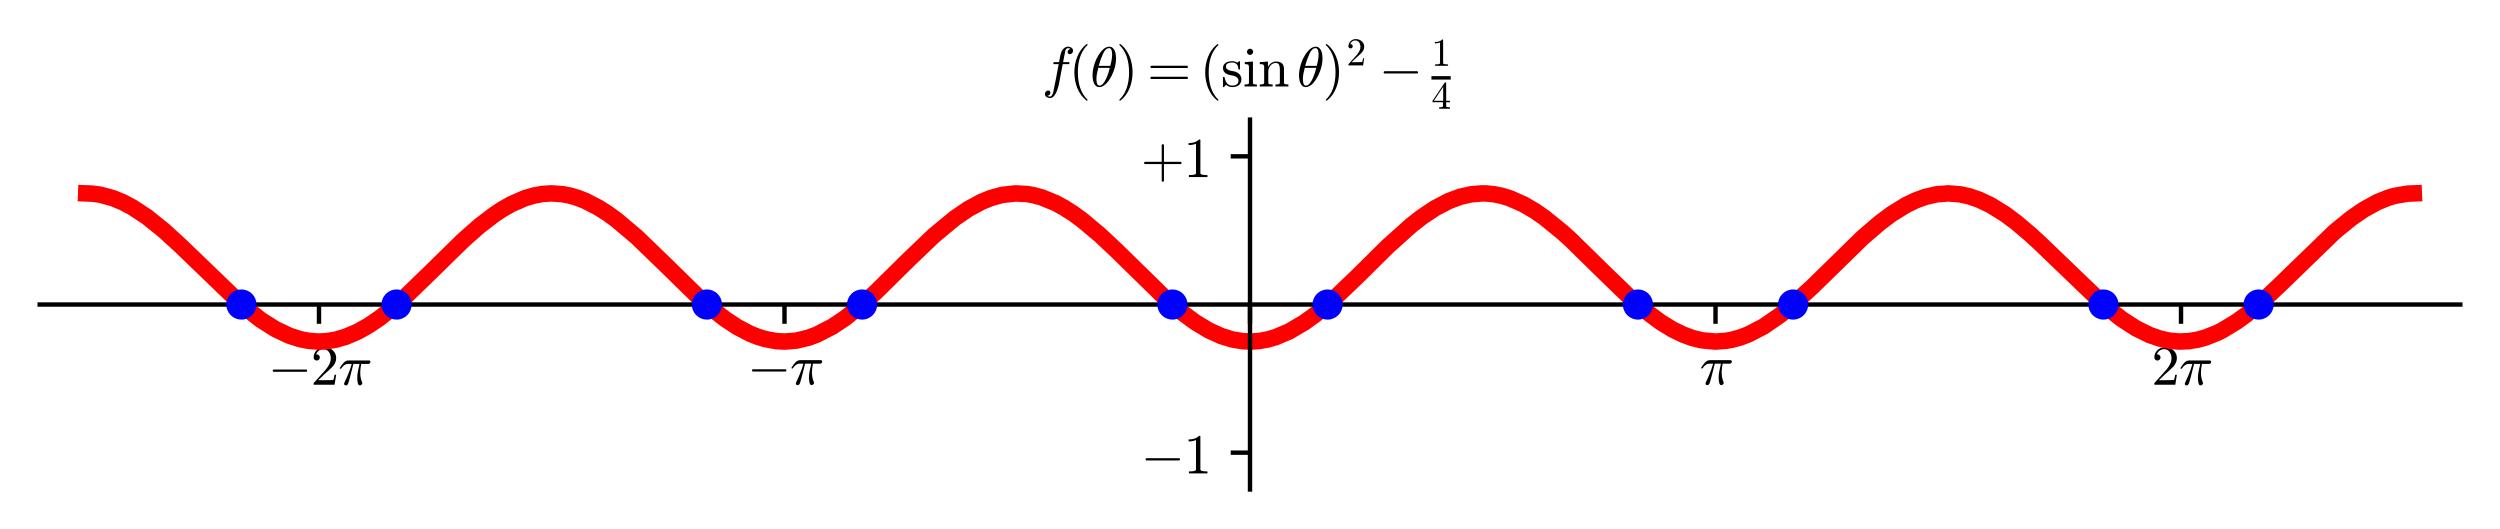 <?xml version="1.0" encoding="utf-8" standalone="no"?>
<!DOCTYPE svg PUBLIC "-//W3C//DTD SVG 1.1//EN"
  "http://www.w3.org/Graphics/SVG/1.1/DTD/svg11.dtd">
<svg xmlns:xlink="http://www.w3.org/1999/xlink" width="453.6pt" height="96.005pt" viewBox="0 0 453.6 96.005" xmlns="http://www.w3.org/2000/svg" version="1.1">
 <defs>
  <style type="text/css">*{stroke-linejoin: round; stroke-linecap: butt}</style>
 </defs>
 <g id="figure_1">
  <g id="patch_1">
   <path d="M 0 96.005 
L 453.6 96.005 
L 453.6 0 
L 0 0 
z
" style="fill: #ffffff"/>
  </g>
  <g id="axes_1">
   <g id="patch_2">
    <path d="M 7.2 88.805 
L 446.4 88.805 
L 446.4 21.7 
L 7.2 21.7 
z
" style="fill: #ffffff"/>
   </g>
   <g id="matplotlib.axis_1">
    <g id="xtick_1">
     <g id="line2d_1">
      <defs>
       <path id="m5da307388d" d="M 0 0 
L 0 3.5 
" style="stroke: #000000; stroke-width: 0.8"/>
      </defs>
      <g>
       <use xlink:href="#m5da307388d" x="57.877" y="55.252" style="stroke: #000000; stroke-width: 0.8"/>
      </g>
     </g>
     <g id="text_1">
      <!-- $-2\pi$ -->
      <g transform="translate(48.627 69.851) scale(0.1 -0.1)">
       <defs>
        <path id="Cmsy10-a1" d="M 653 1472 
Q 600 1472 565 1512 
Q 531 1553 531 1600 
Q 531 1647 565 1687 
Q 600 1728 653 1728 
L 4325 1728 
Q 4375 1728 4408 1687 
Q 4441 1647 4441 1600 
Q 4441 1553 4408 1512 
Q 4375 1472 4325 1472 
L 653 1472 
z
" transform="scale(0.016)"/>
        <path id="Cmr10-32" d="M 319 0 
L 319 172 
Q 319 188 331 206 
L 1325 1306 
Q 1550 1550 1690 1715 
Q 1831 1881 1968 2097 
Q 2106 2313 2186 2536 
Q 2266 2759 2266 3009 
Q 2266 3272 2169 3511 
Q 2072 3750 1880 3894 
Q 1688 4038 1416 4038 
Q 1138 4038 916 3870 
Q 694 3703 603 3438 
Q 628 3444 672 3444 
Q 816 3444 917 3347 
Q 1019 3250 1019 3097 
Q 1019 2950 917 2848 
Q 816 2747 672 2747 
Q 522 2747 420 2851 
Q 319 2956 319 3097 
Q 319 3338 409 3548 
Q 500 3759 670 3923 
Q 841 4088 1055 4175 
Q 1269 4263 1509 4263 
Q 1875 4263 2190 4108 
Q 2506 3953 2690 3670 
Q 2875 3388 2875 3009 
Q 2875 2731 2753 2481 
Q 2631 2231 2440 2026 
Q 2250 1822 1953 1562 
Q 1656 1303 1563 1216 
L 838 519 
L 1453 519 
Q 1906 519 2211 526 
Q 2516 534 2534 550 
Q 2609 631 2688 1141 
L 2875 1141 
L 2694 0 
L 319 0 
z
" transform="scale(0.016)"/>
        <path id="Cmmi10-bc" d="M 647 109 
Q 647 144 672 213 
Q 850 584 1004 942 
Q 1159 1300 1282 1639 
Q 1406 1978 1509 2363 
L 1100 2363 
Q 866 2363 662 2216 
Q 459 2069 325 1844 
Q 313 1819 288 1819 
L 213 1819 
Q 153 1819 153 1881 
Q 153 1894 166 1919 
Q 375 2275 614 2517 
Q 853 2759 1153 2759 
L 3475 2759 
Q 3541 2759 3587 2715 
Q 3634 2672 3634 2597 
Q 3634 2503 3567 2433 
Q 3500 2363 3406 2363 
L 2591 2363 
Q 2488 1859 2478 1381 
Q 2478 766 2694 269 
Q 2713 231 2713 191 
Q 2713 122 2672 62 
Q 2631 3 2567 -34 
Q 2503 -72 2431 -72 
Q 2263 -72 2200 203 
Q 2138 478 2138 738 
Q 2138 1103 2200 1442 
Q 2263 1781 2400 2363 
L 1703 2363 
Q 1197 313 1094 103 
Q 1003 -72 844 -72 
Q 766 -72 706 -20 
Q 647 31 647 109 
z
" transform="scale(0.016)"/>
       </defs>
       <use xlink:href="#Cmsy10-a1" transform="translate(0 0.391)"/>
       <use xlink:href="#Cmr10-32" transform="translate(77.686 0.391)"/>
       <use xlink:href="#Cmmi10-bc" transform="translate(127.686 0.391)"/>
      </g>
     </g>
    </g>
    <g id="xtick_2">
     <g id="line2d_2">
      <g>
       <use xlink:href="#m5da307388d" x="142.338" y="55.252" style="stroke: #000000; stroke-width: 0.8"/>
      </g>
     </g>
     <g id="text_2">
      <!-- $-\pi$ -->
      <g transform="translate(135.588 69.851) scale(0.1 -0.1)">
       <use xlink:href="#Cmsy10-a1" transform="translate(0 0.891)"/>
       <use xlink:href="#Cmmi10-bc" transform="translate(77.686 0.891)"/>
      </g>
     </g>
    </g>
    <g id="xtick_3">
     <g id="line2d_3">
      <g>
       <use xlink:href="#m5da307388d" x="226.8" y="55.252" style="stroke: #000000; stroke-width: 0.8"/>
      </g>
     </g>
    </g>
    <g id="xtick_4">
     <g id="line2d_4">
      <g>
       <use xlink:href="#m5da307388d" x="311.262" y="55.252" style="stroke: #000000; stroke-width: 0.8"/>
      </g>
     </g>
     <g id="text_3">
      <!-- $\pi$ -->
      <g transform="translate(308.412 69.851) scale(0.1 -0.1)">
       <use xlink:href="#Cmmi10-bc" transform="translate(0 0.891)"/>
      </g>
     </g>
    </g>
    <g id="xtick_5">
     <g id="line2d_5">
      <g>
       <use xlink:href="#m5da307388d" x="395.723" y="55.252" style="stroke: #000000; stroke-width: 0.8"/>
      </g>
     </g>
     <g id="text_4">
      <!-- $2\pi$ -->
      <g transform="translate(390.373 69.851) scale(0.1 -0.1)">
       <use xlink:href="#Cmr10-32" transform="translate(0 0.391)"/>
       <use xlink:href="#Cmmi10-bc" transform="translate(50 0.391)"/>
      </g>
     </g>
    </g>
   </g>
   <g id="matplotlib.axis_2">
    <g id="ytick_1">
     <g id="line2d_6">
      <defs>
       <path id="m71bf0899bb" d="M 0 0 
L -3.5 0 
" style="stroke: #000000; stroke-width: 0.8"/>
      </defs>
      <g>
       <use xlink:href="#m71bf0899bb" x="226.8" y="82.137" style="stroke: #000000; stroke-width: 0.8"/>
      </g>
     </g>
     <g id="text_5">
      <!-- $-1$ -->
      <g transform="translate(207 85.937) scale(0.1 -0.1)">
       <defs>
        <path id="Cmr10-31" d="M 594 0 
L 594 225 
Q 1394 225 1394 428 
L 1394 3788 
Q 1063 3628 556 3628 
L 556 3853 
Q 1341 3853 1741 4263 
L 1831 4263 
Q 1853 4263 1873 4245 
Q 1894 4228 1894 4206 
L 1894 428 
Q 1894 225 2694 225 
L 2694 0 
L 594 0 
z
" transform="scale(0.016)"/>
       </defs>
       <use xlink:href="#Cmsy10-a1" transform="translate(0 0.391)"/>
       <use xlink:href="#Cmr10-31" transform="translate(77.686 0.391)"/>
      </g>
     </g>
    </g>
    <g id="ytick_2">
     <g id="line2d_7">
      <g>
       <use xlink:href="#m71bf0899bb" x="226.8" y="28.367" style="stroke: #000000; stroke-width: 0.8"/>
      </g>
     </g>
     <g id="text_6">
      <!-- $+1$ -->
      <g transform="translate(207 32.167) scale(0.1 -0.1)">
       <defs>
        <path id="Cmr10-2b" d="M 481 1472 
Q 428 1472 393 1512 
Q 359 1553 359 1600 
Q 359 1647 393 1687 
Q 428 1728 481 1728 
L 2363 1728 
L 2363 3616 
Q 2363 3666 2400 3698 
Q 2438 3731 2491 3731 
Q 2538 3731 2578 3698 
Q 2619 3666 2619 3616 
L 2619 1728 
L 4500 1728 
Q 4547 1728 4581 1687 
Q 4616 1647 4616 1600 
Q 4616 1553 4581 1512 
Q 4547 1472 4500 1472 
L 2619 1472 
L 2619 -416 
Q 2619 -466 2578 -498 
Q 2538 -531 2491 -531 
Q 2438 -531 2400 -498 
Q 2363 -466 2363 -416 
L 2363 1472 
L 481 1472 
z
" transform="scale(0.016)"/>
       </defs>
       <use xlink:href="#Cmr10-2b" transform="translate(0 0.391)"/>
       <use xlink:href="#Cmr10-31" transform="translate(77.686 0.391)"/>
      </g>
     </g>
    </g>
   </g>
   <g id="line2d_8">
    <path d="M 15.646 35.089 
L 16.729 35.132 
L 18.133 35.318 
L 20.494 35.954 
L 22.319 36.711 
L 24.052 37.633 
L 26.651 39.347 
L 29.714 41.802 
L 32.811 44.638 
L 44.093 55.505 
L 47.305 58.026 
L 49.957 59.707 
L 52.506 60.915 
L 54.441 61.537 
L 56.003 61.843 
L 57.714 61.973 
L 59.252 61.903 
L 60.982 61.617 
L 62.713 61.113 
L 64.884 60.188 
L 66.823 59.105 
L 68.845 57.742 
L 71.571 55.581 
L 73.691 53.696 
L 78.233 49.29 
L 84.101 43.545 
L 87.007 40.983 
L 89.744 38.89 
L 91.182 37.944 
L 92.774 37.04 
L 95.25 35.957 
L 96.908 35.468 
L 98.454 35.19 
L 100.037 35.089 
L 102.128 35.24 
L 103.405 35.491 
L 104.682 35.86 
L 106.196 36.444 
L 108.607 37.688 
L 110.248 38.735 
L 111.888 39.929 
L 115.554 43.028 
L 120.489 47.797 
L 126.43 53.609 
L 128.942 55.833 
L 131.536 57.862 
L 133.734 59.313 
L 136.063 60.535 
L 137.428 61.087 
L 138.794 61.509 
L 140.833 61.889 
L 142.361 61.974 
L 144.493 61.801 
L 146.699 61.272 
L 148.205 60.714 
L 151.035 59.258 
L 153.317 57.734 
L 156.294 55.357 
L 158.965 52.937 
L 165.137 46.853 
L 169.475 42.709 
L 173.269 39.565 
L 175.768 37.869 
L 178.062 36.633 
L 179.792 35.929 
L 181.793 35.374 
L 184.235 35.093 
L 186.319 35.202 
L 187.48 35.403 
L 189.017 35.818 
L 191.54 36.856 
L 193.019 37.658 
L 194.694 38.725 
L 196.368 39.943 
L 199.67 42.715 
L 202.663 45.535 
L 211.21 53.902 
L 214.422 56.666 
L 216.843 58.452 
L 219.304 59.937 
L 221.638 60.995 
L 223.662 61.609 
L 225.538 61.914 
L 227.03 61.972 
L 228.532 61.862 
L 230.034 61.586 
L 231.425 61.186 
L 233.927 60.128 
L 236.716 58.479 
L 238.753 57.001 
L 241.945 54.308 
L 246.329 50.114 
L 251.796 44.704 
L 256.121 40.826 
L 258.061 39.322 
L 260.401 37.765 
L 262.887 36.468 
L 264.955 35.702 
L 266.945 35.25 
L 268.939 35.089 
L 269.775 35.109 
L 271.147 35.255 
L 272.519 35.539 
L 273.913 35.966 
L 276.425 37.071 
L 278.508 38.293 
L 280.193 39.463 
L 283.463 42.12 
L 284.934 43.448 
L 291.297 49.68 
L 295.484 53.73 
L 298.665 56.491 
L 301.378 58.501 
L 303.49 59.789 
L 305.395 60.714 
L 307.092 61.332 
L 308.789 61.747 
L 311.219 61.974 
L 313.152 61.841 
L 314.229 61.647 
L 315.735 61.236 
L 317.241 60.666 
L 319.99 59.238 
L 322.939 57.213 
L 324.684 55.811 
L 328.877 51.992 
L 338 43.071 
L 341.095 40.412 
L 343.215 38.829 
L 345.818 37.22 
L 347.564 36.375 
L 349.31 35.734 
L 351.395 35.252 
L 353.522 35.089 
L 355.689 35.268 
L 357.32 35.63 
L 359.053 36.222 
L 361.128 37.2 
L 363.795 38.847 
L 365.841 40.373 
L 368.445 42.582 
L 370.004 44.017 
L 382.207 55.732 
L 384.96 57.89 
L 387.585 59.585 
L 390.027 60.785 
L 391.825 61.412 
L 393.573 61.802 
L 395.335 61.968 
L 397.05 61.908 
L 398.759 61.632 
L 400.151 61.251 
L 402.365 60.366 
L 403.187 59.954 
L 405.829 58.351 
L 407.613 57.05 
L 410.905 54.274 
L 413.387 51.945 
L 423.616 42.037 
L 426.595 39.609 
L 428.861 38.049 
L 431.34 36.683 
L 433.313 35.882 
L 434.459 35.54 
L 436.862 35.133 
L 437.954 35.089 
L 437.954 35.089 
" clip-path="url(#p201408f43a)" style="fill: none; stroke: #ff0000; stroke-width: 3; stroke-linecap: square"/>
   </g>
   <g id="patch_3">
    <path d="M 226.8 88.805 
L 226.8 21.7 
" style="fill: none; stroke: #000000; stroke-width: 0.8; stroke-linejoin: miter; stroke-linecap: square"/>
   </g>
   <g id="patch_4">
    <path d="M 7.2 55.252 
L 446.4 55.252 
" style="fill: none; stroke: #000000; stroke-width: 0.8; stroke-linejoin: miter; stroke-linecap: square"/>
   </g>
   <g id="text_7">
    <!-- $f(\theta) = (\sin\theta )^2 - \frac{1}{4}$ -->
    <g transform="translate(189.05 15.7) scale(0.1 -0.1)">
     <defs>
      <path id="Cmmi10-66" d="M 622 -1056 
Q 741 -1147 909 -1147 
Q 1138 -1147 1281 -641 
Q 1341 -397 1606 966 
L 1900 2534 
L 1350 2534 
Q 1288 2534 1288 2619 
Q 1313 2759 1369 2759 
L 1941 2759 
L 2016 3175 
Q 2053 3369 2084 3508 
Q 2116 3647 2152 3765 
Q 2188 3884 2259 4031 
Q 2369 4241 2555 4377 
Q 2741 4513 2956 4513 
Q 3097 4513 3230 4461 
Q 3363 4409 3447 4306 
Q 3531 4203 3531 4063 
Q 3531 3900 3423 3779 
Q 3316 3659 3163 3659 
Q 3059 3659 2986 3723 
Q 2913 3788 2913 3891 
Q 2913 4031 3008 4136 
Q 3103 4241 3244 4256 
Q 3125 4347 2950 4347 
Q 2853 4347 2767 4256 
Q 2681 4166 2656 4063 
Q 2616 3900 2478 3181 
L 2400 2759 
L 3059 2759 
Q 3122 2759 3122 2675 
Q 3119 2659 3109 2620 
Q 3100 2581 3083 2557 
Q 3066 2534 3041 2534 
L 2356 2534 
L 2059 972 
Q 2003 631 1929 279 
Q 1856 -72 1723 -442 
Q 1591 -813 1384 -1063 
Q 1178 -1313 897 -1313 
Q 681 -1313 511 -1189 
Q 341 -1066 341 -863 
Q 341 -700 445 -579 
Q 550 -459 709 -459 
Q 816 -459 887 -523 
Q 959 -588 959 -691 
Q 959 -828 857 -942 
Q 756 -1056 622 -1056 
z
" transform="scale(0.016)"/>
      <path id="Cmr10-28" d="M 1984 -1588 
Q 1628 -1306 1370 -942 
Q 1113 -578 948 -165 
Q 784 247 703 697 
Q 622 1147 622 1600 
Q 622 2059 703 2509 
Q 784 2959 951 3375 
Q 1119 3791 1378 4153 
Q 1638 4516 1984 4788 
Q 1984 4800 2016 4800 
L 2075 4800 
Q 2094 4800 2109 4783 
Q 2125 4766 2125 4744 
Q 2125 4716 2113 4703 
Q 1800 4397 1592 4047 
Q 1384 3697 1257 3301 
Q 1131 2906 1075 2482 
Q 1019 2059 1019 1600 
Q 1019 -434 2106 -1491 
Q 2125 -1509 2125 -1544 
Q 2125 -1559 2108 -1579 
Q 2091 -1600 2075 -1600 
L 2016 -1600 
Q 1984 -1600 1984 -1588 
z
" transform="scale(0.016)"/>
      <path id="Cmmi10-b5" d="M 1031 -72 
Q 741 -72 566 140 
Q 391 353 323 653 
Q 256 953 256 1247 
L 256 1253 
Q 256 1572 317 1915 
Q 378 2259 493 2601 
Q 609 2944 744 3213 
Q 838 3400 986 3631 
Q 1134 3863 1317 4064 
Q 1500 4266 1711 4389 
Q 1922 4513 2138 4513 
L 2144 4513 
Q 2375 4513 2529 4384 
Q 2684 4256 2770 4056 
Q 2856 3856 2890 3628 
Q 2925 3400 2925 3194 
Q 2925 2709 2794 2204 
Q 2663 1700 2431 1228 
Q 2344 1050 2189 809 
Q 2034 569 1861 378 
Q 1688 188 1472 58 
Q 1256 -72 1038 -72 
L 1031 -72 
z
M 1044 97 
Q 1256 97 1451 323 
Q 1647 550 1794 873 
Q 1941 1197 2052 1536 
Q 2163 1875 2216 2113 
L 909 2113 
Q 809 1709 753 1417 
Q 697 1125 697 844 
Q 697 97 1044 97 
z
M 959 2338 
L 2272 2338 
Q 2341 2619 2381 2808 
Q 2422 2997 2450 3206 
Q 2478 3416 2478 3597 
Q 2478 4347 2138 4347 
Q 1731 4347 1436 3692 
Q 1141 3038 959 2338 
z
" transform="scale(0.016)"/>
      <path id="Cmr10-29" d="M 416 -1600 
Q 359 -1600 359 -1544 
Q 359 -1516 372 -1503 
Q 1466 -434 1466 1600 
Q 1466 3634 384 4691 
Q 359 4706 359 4744 
Q 359 4766 376 4783 
Q 394 4800 416 4800 
L 475 4800 
Q 494 4800 506 4788 
Q 966 4425 1272 3906 
Q 1578 3388 1720 2800 
Q 1863 2213 1863 1600 
Q 1863 1147 1786 708 
Q 1709 269 1542 -157 
Q 1375 -584 1119 -945 
Q 863 -1306 506 -1588 
Q 494 -1600 475 -1600 
L 416 -1600 
z
" transform="scale(0.016)"/>
      <path id="Cmr10-3d" d="M 481 850 
Q 428 850 393 890 
Q 359 931 359 978 
Q 359 1031 393 1068 
Q 428 1106 481 1106 
L 4500 1106 
Q 4547 1106 4581 1068 
Q 4616 1031 4616 978 
Q 4616 931 4581 890 
Q 4547 850 4500 850 
L 481 850 
z
M 481 2094 
Q 428 2094 393 2131 
Q 359 2169 359 2222 
Q 359 2269 393 2309 
Q 428 2350 481 2350 
L 4500 2350 
Q 4547 2350 4581 2309 
Q 4616 2269 4616 2222 
Q 4616 2169 4581 2131 
Q 4547 2094 4500 2094 
L 481 2094 
z
" transform="scale(0.016)"/>
      <path id="Cmr10-73" d="M 213 -19 
L 213 1025 
Q 213 1075 269 1075 
L 347 1075 
Q 384 1075 397 1025 
Q 575 97 1259 97 
Q 1563 97 1767 234 
Q 1972 372 1972 659 
Q 1972 866 1812 1011 
Q 1653 1156 1434 1209 
L 1006 1294 
Q 791 1341 614 1437 
Q 438 1534 325 1695 
Q 213 1856 213 2069 
Q 213 2350 361 2529 
Q 509 2709 746 2789 
Q 984 2869 1259 2869 
Q 1588 2869 1831 2694 
L 2016 2853 
Q 2016 2869 2047 2869 
L 2094 2869 
Q 2113 2869 2128 2851 
Q 2144 2834 2144 2816 
L 2144 1978 
Q 2144 1919 2094 1919 
L 2016 1919 
Q 1959 1919 1959 1978 
Q 1959 2313 1773 2516 
Q 1588 2719 1253 2719 
Q 966 2719 755 2612 
Q 544 2506 544 2247 
Q 544 2069 695 1955 
Q 847 1841 1050 1791 
L 1484 1709 
Q 1703 1659 1892 1540 
Q 2081 1422 2192 1240 
Q 2303 1059 2303 831 
Q 2303 600 2223 429 
Q 2144 259 2001 146 
Q 1859 34 1665 -19 
Q 1472 -72 1259 -72 
Q 859 -72 575 197 
L 341 -56 
Q 341 -72 306 -72 
L 269 -72 
Q 213 -72 213 -19 
z
" transform="scale(0.016)"/>
      <path id="Cmr10-69" d="M 197 0 
L 197 225 
Q 416 225 556 259 
Q 697 294 697 428 
L 697 2175 
Q 697 2422 601 2478 
Q 506 2534 225 2534 
L 225 2759 
L 1147 2828 
L 1147 428 
Q 1147 294 1269 259 
Q 1391 225 1594 225 
L 1594 0 
L 197 0 
z
M 469 3928 
Q 469 4069 575 4175 
Q 681 4281 819 4281 
Q 909 4281 993 4234 
Q 1078 4188 1125 4103 
Q 1172 4019 1172 3928 
Q 1172 3791 1065 3684 
Q 959 3578 819 3578 
Q 681 3578 575 3684 
Q 469 3791 469 3928 
z
" transform="scale(0.016)"/>
      <path id="Cmr10-6e" d="M 191 0 
L 191 225 
Q 409 225 550 259 
Q 691 294 691 428 
L 691 2175 
Q 691 2347 639 2423 
Q 588 2500 491 2517 
Q 394 2534 191 2534 
L 191 2759 
L 1119 2828 
L 1119 2203 
Q 1247 2478 1498 2653 
Q 1750 2828 2047 2828 
Q 2491 2828 2714 2615 
Q 2938 2403 2938 1966 
L 2938 428 
Q 2938 294 3078 259 
Q 3219 225 3438 225 
L 3438 0 
L 1972 0 
L 1972 225 
Q 2191 225 2331 259 
Q 2472 294 2472 428 
L 2472 1947 
Q 2472 2259 2381 2461 
Q 2291 2663 2009 2663 
Q 1638 2663 1398 2366 
Q 1159 2069 1159 1691 
L 1159 428 
Q 1159 294 1300 259 
Q 1441 225 1656 225 
L 1656 0 
L 191 0 
z
" transform="scale(0.016)"/>
      <path id="Cmr10-34" d="M 178 1056 
L 178 1281 
L 2156 4231 
Q 2178 4263 2222 4263 
L 2316 4263 
Q 2388 4263 2388 4191 
L 2388 1281 
L 3016 1281 
L 3016 1056 
L 2388 1056 
L 2388 428 
Q 2388 297 2575 261 
Q 2763 225 3009 225 
L 3009 0 
L 1247 0 
L 1247 225 
Q 1494 225 1681 261 
Q 1869 297 1869 428 
L 1869 1056 
L 178 1056 
z
M 391 1281 
L 1906 1281 
L 1906 3547 
L 391 1281 
z
" transform="scale(0.016)"/>
     </defs>
     <use xlink:href="#Cmmi10-66" transform="translate(0 0.109)"/>
     <use xlink:href="#Cmr10-28" transform="translate(48.877 0.109)"/>
     <use xlink:href="#Cmmi10-b5" transform="translate(87.695 0.109)"/>
     <use xlink:href="#Cmr10-29" transform="translate(134.619 0.109)"/>
     <use xlink:href="#Cmr10-3d" transform="translate(190.996 0.109)"/>
     <use xlink:href="#Cmr10-28" transform="translate(286.24 0.109)"/>
     <use xlink:href="#Cmr10-73" transform="translate(325.059 0.109)"/>
     <use xlink:href="#Cmr10-69" transform="translate(364.463 0.109)"/>
     <use xlink:href="#Cmr10-6e" transform="translate(392.148 0.109)"/>
     <use xlink:href="#Cmmi10-b5" transform="translate(462.298 0.109)"/>
     <use xlink:href="#Cmr10-29" transform="translate(509.222 0.109)"/>
     <use xlink:href="#Cmr10-32" transform="translate(552.505 38.373) scale(0.7)"/>
     <use xlink:href="#Cmsy10-a1" transform="translate(611.441 0.109)"/>
     <use xlink:href="#Cmr10-31" transform="translate(706.685 37.609) scale(0.7)"/>
     <use xlink:href="#Cmr10-34" transform="translate(706.685 -40.267) scale(0.7)"/>
     <path d="M 706.685 12.609 
L 706.685 18.859 
L 741.685 18.859 
L 741.685 12.609 
L 706.685 12.609 
z
"/>
    </g>
   </g>
   <g id="PathCollection_1">
    <defs>
     <path id="C0_0_21ea3eeafc" d="M 0 2.739 
C 0.726 2.739 1.423 2.45 1.936 1.936 
C 2.45 1.423 2.739 0.726 2.739 -0 
C 2.739 -0.726 2.45 -1.423 1.936 -1.936 
C 1.423 -2.45 0.726 -2.739 0 -2.739 
C -0.726 -2.739 -1.423 -2.45 -1.936 -1.936 
C -2.45 -1.423 -2.739 -0.726 -2.739 0 
C -2.739 0.726 -2.45 1.423 -1.936 1.936 
C -1.423 2.45 -0.726 2.739 0 2.739 
z
"/>
    </defs>
    <g clip-path="url(#p201408f43a)">
     <use xlink:href="#C0_0_21ea3eeafc" x="43.8" y="55.252" style="fill: #0000ff"/>
    </g>
    <g clip-path="url(#p201408f43a)">
     <use xlink:href="#C0_0_21ea3eeafc" x="71.954" y="55.252" style="fill: #0000ff"/>
    </g>
    <g clip-path="url(#p201408f43a)">
     <use xlink:href="#C0_0_21ea3eeafc" x="128.262" y="55.252" style="fill: #0000ff"/>
    </g>
    <g clip-path="url(#p201408f43a)">
     <use xlink:href="#C0_0_21ea3eeafc" x="156.415" y="55.252" style="fill: #0000ff"/>
    </g>
    <g clip-path="url(#p201408f43a)">
     <use xlink:href="#C0_0_21ea3eeafc" x="212.723" y="55.252" style="fill: #0000ff"/>
    </g>
    <g clip-path="url(#p201408f43a)">
     <use xlink:href="#C0_0_21ea3eeafc" x="240.877" y="55.252" style="fill: #0000ff"/>
    </g>
    <g clip-path="url(#p201408f43a)">
     <use xlink:href="#C0_0_21ea3eeafc" x="297.185" y="55.252" style="fill: #0000ff"/>
    </g>
    <g clip-path="url(#p201408f43a)">
     <use xlink:href="#C0_0_21ea3eeafc" x="325.338" y="55.252" style="fill: #0000ff"/>
    </g>
    <g clip-path="url(#p201408f43a)">
     <use xlink:href="#C0_0_21ea3eeafc" x="381.646" y="55.252" style="fill: #0000ff"/>
    </g>
    <g clip-path="url(#p201408f43a)">
     <use xlink:href="#C0_0_21ea3eeafc" x="409.8" y="55.252" style="fill: #0000ff"/>
    </g>
   </g>
  </g>
 </g>
 <defs>
  <clipPath id="p201408f43a">
   <rect x="7.2" y="21.7" width="439.2" height="67.105"/>
  </clipPath>
 </defs>
</svg>
